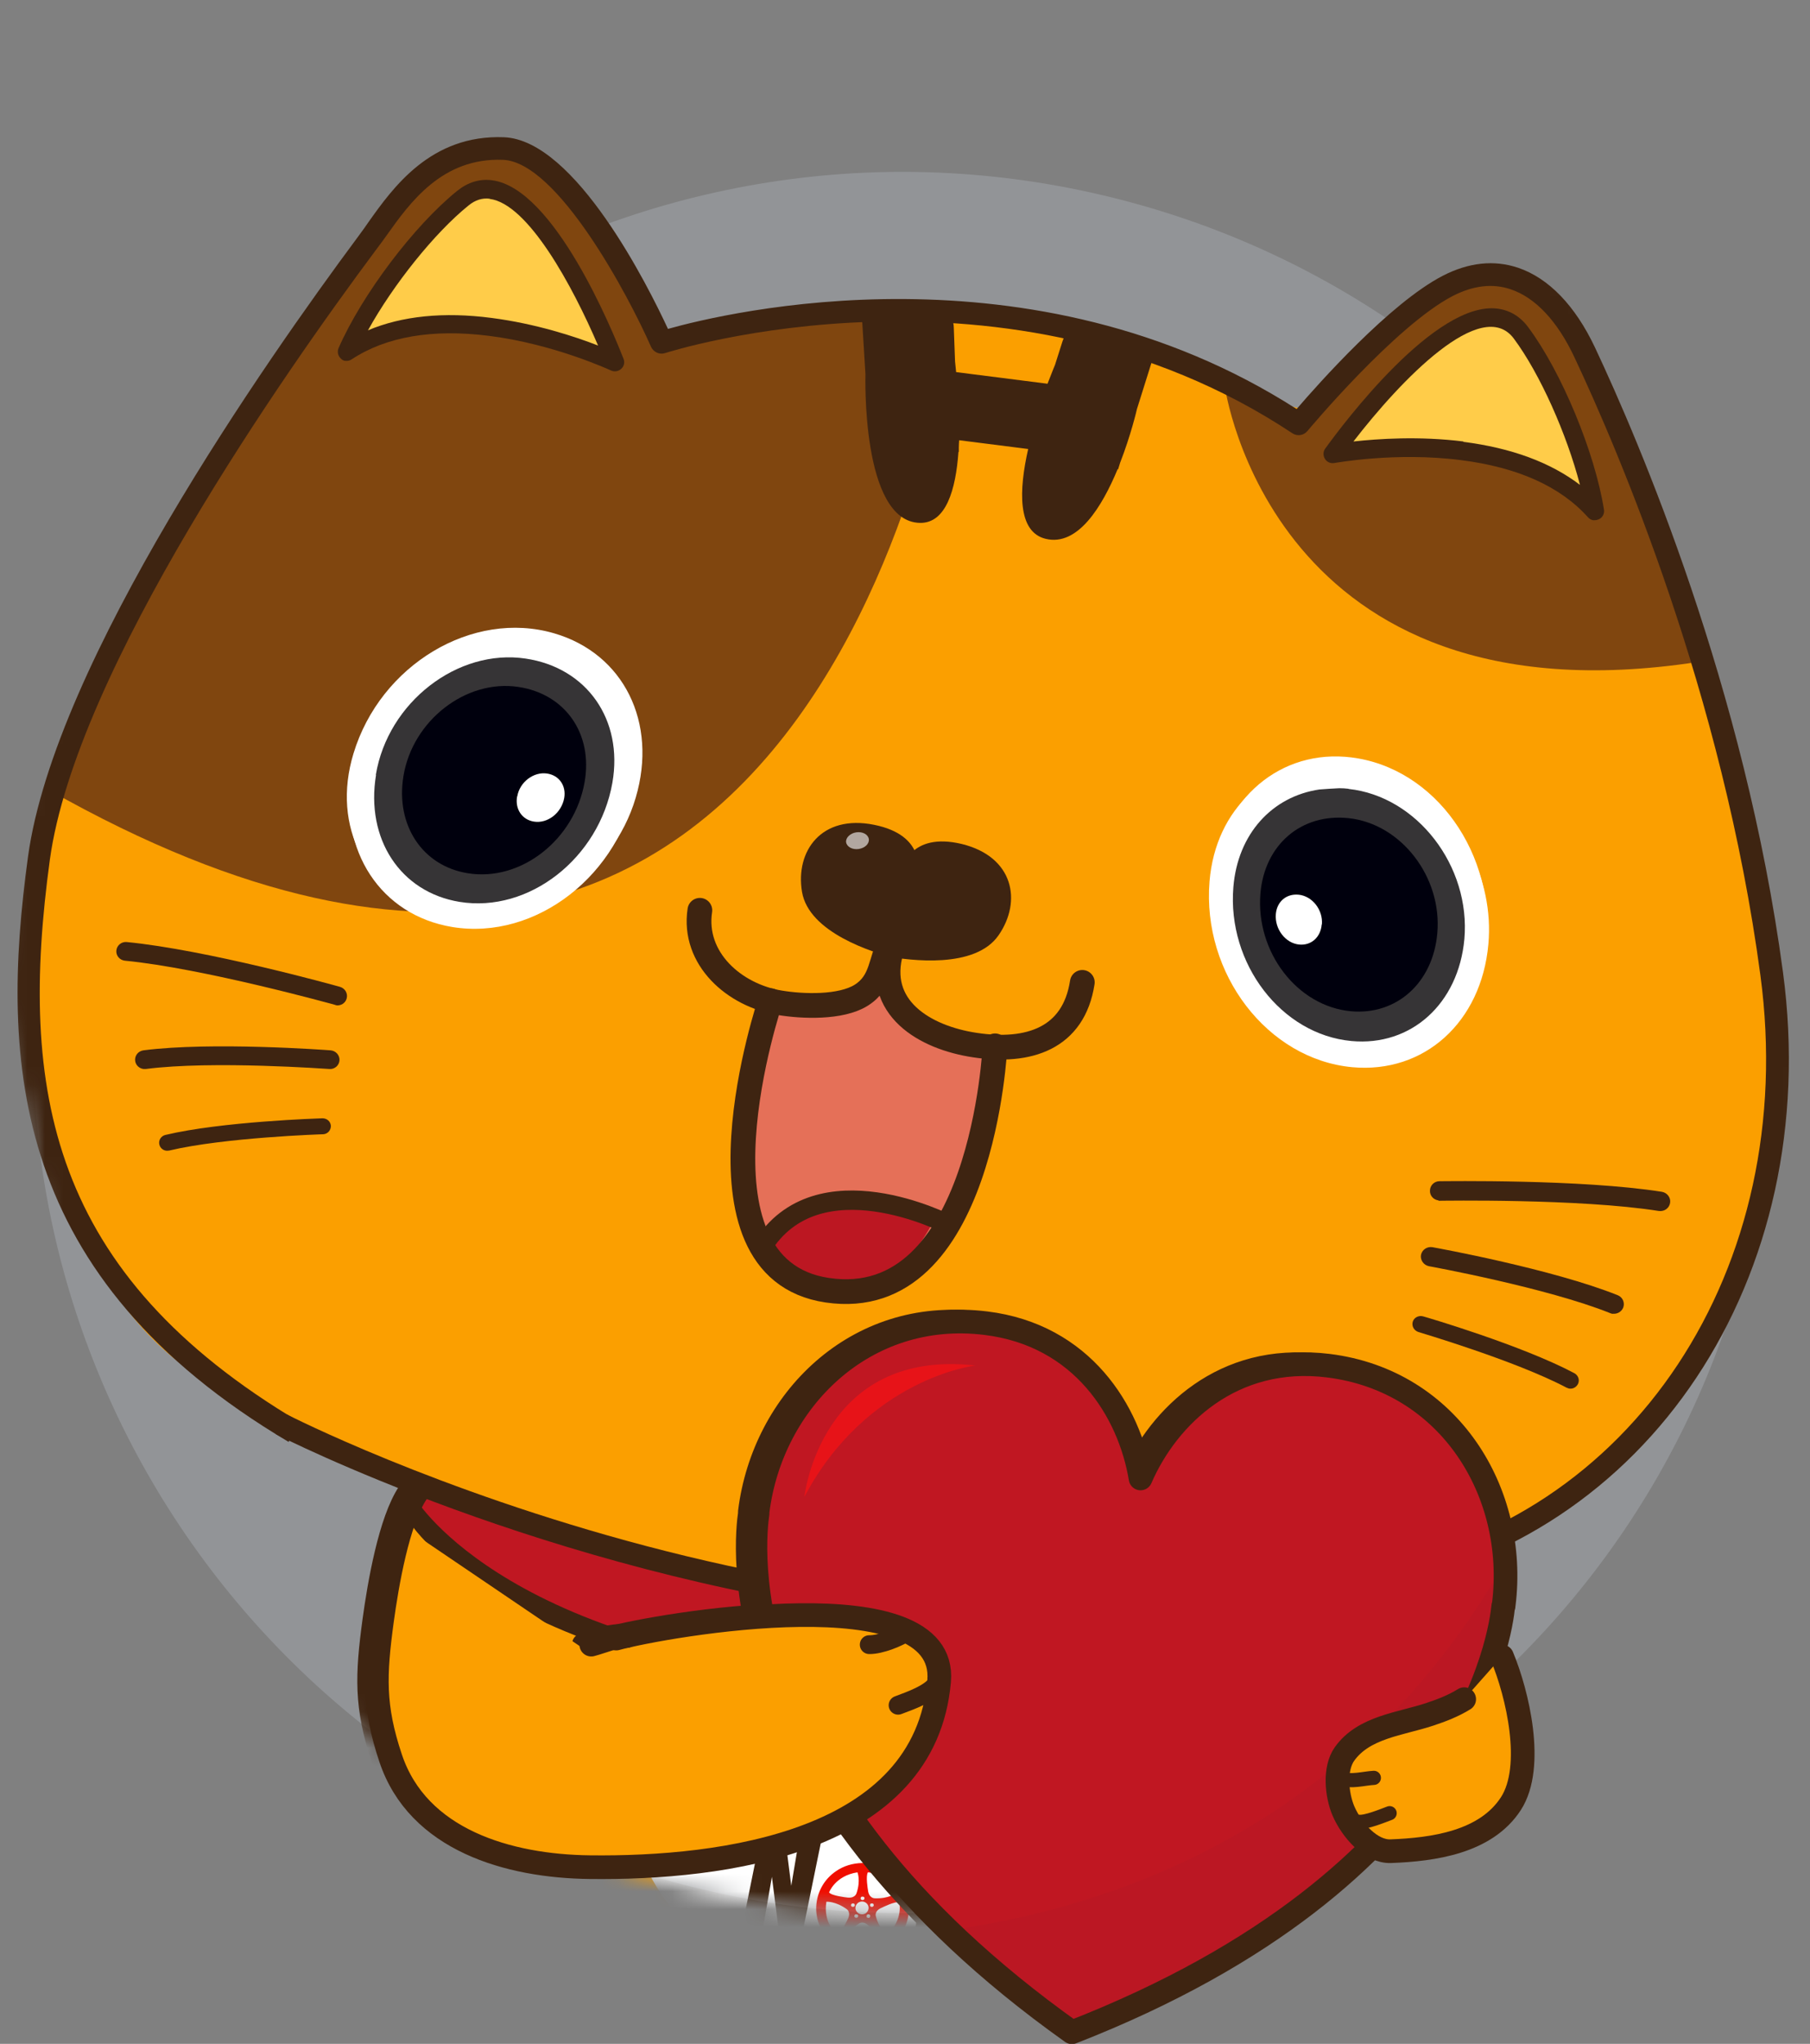 <svg width="101" height="114" viewBox="0 0 101 114" fill="none" xmlns="http://www.w3.org/2000/svg">
<rect x="0" y="0" width="101" height="114" fill="#808080" stroke="none"/>
<g clip-path="url(#clip0_31_1133)">
<path d="M97.656 69.3C103.815 43.204 87.653 17.055 61.557 10.896C35.46 4.737 9.312 20.899 3.152 46.995C-3.007 73.092 13.155 99.24 39.252 105.399C65.348 111.559 91.497 95.397 97.656 69.3Z" fill="#929497"/>
<mask id="mask0_31_1133" style="mask-type:luminance" maskUnits="userSpaceOnUse" x="-1" y="-2" width="103" height="109">
<path d="M101.343 55.574C101.343 58.524 100.493 66.044 99.984 68.854C98.403 77.634 92.243 83.544 86.624 90.004C77.724 100.234 64.603 106.704 49.983 106.704C24.904 106.704 4.263 87.684 1.703 63.294C1.523 61.604 -0.047 57.314 -0.047 55.584C-0.047 28.764 21.794 -3.876 48.533 -1.916C89.573 1.104 101.343 28.754 101.343 55.564V55.574Z" fill="white"/>
</mask>
<g mask="url(#mask0_31_1133)">
<path d="M41.803 94.505L33.133 90.765L31.523 94.315L41.803 94.505Z" fill="#FB9F00"/>
<path d="M72.273 87.254L24.433 72.114L21.763 90.494C25.103 91.134 27.243 94.224 27.243 94.224C27.243 94.224 32.113 112.154 33.893 116.784C35.673 121.414 38.933 125.824 43.163 125.604C47.393 125.374 46.923 120.584 46.703 118.144C46.483 115.694 48.193 115.834 50.483 115.784C52.773 115.744 53.093 117.194 53.033 118.594C52.443 127.064 54.613 126.204 56.193 126.474C63.653 127.014 65.273 111.394 65.323 110.804C68.693 110.694 72.143 105.694 72.143 105.694C75.103 97.504 72.273 87.264 72.273 87.264V87.254Z" fill="#FB9F00"/>
<path d="M63.363 92.504C63.363 92.504 66.163 109.894 53.043 110.804C50.453 111.014 38.783 112.544 35.473 102.724C34.743 101.154 33.393 95.154 33.963 91.404C34.793 91.764 50.563 96.614 63.363 92.504Z" fill="white"/>
<path d="M74.463 83.654C74.463 84.594 65.793 86.754 65.213 86.865C56.853 88.434 50.033 88.635 41.404 87.915C35.703 87.445 28.084 84.064 22.564 82.644C25.154 88.434 31.203 90.144 36.093 91.745C44.934 94.644 57.464 95.674 66.913 91.075C69.444 89.844 72.724 86.764 74.454 83.654H74.463Z" fill="#C01722"/>
<path d="M51.203 94.605C50.584 94.605 50.044 94.605 49.593 94.585C27.814 93.455 22.764 84.845 22.564 84.475L23.174 83.585C23.224 83.665 28.534 92.435 49.633 93.535C66.683 93.855 72.163 86.375 73.963 83.925L74.043 83.815L74.883 84.435L74.803 84.545C67.993 93.845 56.614 94.605 51.203 94.605Z" fill="#3E2411"/>
<g style="mix-blend-mode:multiply" opacity="0.37">
<path d="M54.073 91.105C54.073 91.265 53.933 91.405 53.773 91.405C53.613 91.405 53.473 91.275 53.473 91.105C53.473 90.935 53.613 90.805 53.773 90.805C53.933 90.805 54.073 90.935 54.073 91.105Z" fill="#A3A2A2"/>
</g>
<path d="M54.293 92.025C54.293 94.525 52.223 96.555 49.673 96.555C47.123 96.555 45.053 94.525 45.053 92.025C45.053 89.525 47.123 87.495 49.673 87.495C52.223 87.495 54.293 89.525 54.293 92.025Z" fill="#FFDB00"/>
<path d="M49.683 96.995C46.893 96.995 44.623 94.765 44.623 92.025C44.623 89.285 46.893 87.055 49.683 87.055C52.473 87.055 54.743 89.285 54.743 92.025C54.743 94.765 52.473 96.995 49.683 96.995ZM49.683 87.935C47.373 87.935 45.493 89.775 45.493 92.035C45.493 94.295 47.373 96.135 49.683 96.135C51.993 96.135 53.873 94.295 53.873 92.035C53.873 89.775 51.993 87.935 49.683 87.935Z" fill="#3E2411"/>
<path d="M67.693 94.334C67.643 94.004 67.323 93.774 66.993 93.824C66.663 93.874 66.433 94.184 66.483 94.524C67.313 99.854 65.003 109.964 63.623 115.994C63.353 117.184 63.113 118.214 62.943 119.014C62.013 123.474 58.943 126.274 55.473 125.814C53.203 125.514 53.293 122.534 53.613 119.254C53.673 118.654 53.723 118.144 53.733 117.724C53.753 116.934 53.573 116.384 53.183 115.994C52.533 115.354 51.483 115.384 50.033 115.434C49.443 115.454 48.783 115.474 48.033 115.464C47.513 115.444 47.103 115.614 46.783 115.924C46.063 116.634 46.073 117.954 46.093 119.484C46.113 121.224 46.133 123.204 45.043 124.234C44.383 124.854 43.353 125.114 41.903 125.014C36.903 124.674 33.163 114.234 30.893 106.004H29.613C32.023 114.914 35.913 125.824 41.823 126.224C43.633 126.344 44.963 125.984 45.883 125.114C47.353 123.724 47.333 121.364 47.313 119.474C47.303 118.384 47.283 117.144 47.643 116.784C47.693 116.734 47.793 116.684 48.013 116.674C48.793 116.694 49.473 116.674 50.083 116.644C51.143 116.614 52.063 116.574 52.343 116.854C52.473 116.984 52.533 117.264 52.523 117.694C52.523 118.074 52.473 118.564 52.413 119.134C52.153 121.904 51.713 126.544 55.333 127.024C55.643 127.064 55.943 127.084 56.243 127.084C59.983 127.084 63.163 123.994 64.153 119.264C64.323 118.464 64.553 117.444 64.823 116.264C66.223 110.144 68.573 99.894 67.703 94.334H67.693Z" fill="#3E2411"/>
<path d="M41.903 101.404C41.853 101.404 41.803 101.364 41.803 101.304C41.803 101.244 41.843 101.204 41.903 101.204L56.773 101.074C56.823 101.074 56.873 101.114 56.873 101.174C56.873 101.234 56.833 101.274 56.773 101.274L41.893 101.404H41.903Z" fill="#E70000"/>
<path d="M45.913 102.254L44.823 107.584L43.443 107.594L43.073 104.684L42.563 107.604L41.383 107.614L42.463 102.284L43.783 102.274L44.153 105.184L44.643 102.264L45.913 102.254Z" fill="#3E2411"/>
<path d="M54.093 104.814L53.543 107.554H52.543L53.053 105.184V105.154C53.053 105.094 53.033 105.044 52.993 105.024C52.953 104.994 52.903 104.984 52.843 104.984C52.763 104.984 52.693 105.014 52.623 105.054C52.553 105.104 52.523 105.164 52.523 105.244L52.013 107.574H51.063L51.743 104.264H52.643L52.563 104.674C52.653 104.504 52.783 104.374 52.943 104.274C53.023 104.224 53.093 104.194 53.163 104.174C53.233 104.154 53.303 104.144 53.383 104.144C53.563 104.144 53.723 104.194 53.873 104.304C54.013 104.414 54.083 104.544 54.093 104.694V104.814Z" fill="#3E2411"/>
<path d="M56.573 104.224L56.443 104.924H55.963L55.643 106.484L55.613 106.644L55.593 106.754C55.593 106.824 55.623 106.864 55.693 106.864L55.823 106.844L56.013 106.804L55.873 107.504L55.443 107.584L55.193 107.604C55.003 107.604 54.843 107.564 54.733 107.484C54.593 107.394 54.523 107.244 54.523 107.044L54.543 106.884L54.573 106.724L54.933 104.944H54.553L54.683 104.244H55.063L55.253 103.264H56.243L56.063 104.234H56.543L56.573 104.224Z" fill="#3E2411"/>
<path d="M48.154 108.974C47.303 108.974 46.504 108.584 46.014 107.904C45.623 107.354 45.464 106.684 45.584 106.014C45.703 105.344 46.073 104.764 46.643 104.374C47.073 104.074 47.583 103.924 48.113 103.914C48.963 103.914 49.763 104.304 50.253 104.984C50.653 105.534 50.803 106.204 50.683 106.874C50.563 107.544 50.193 108.124 49.623 108.514C49.193 108.814 48.684 108.974 48.154 108.974ZM48.103 104.214C47.644 104.214 47.194 104.354 46.813 104.624C46.313 104.964 45.983 105.474 45.883 106.064C45.783 106.654 45.923 107.244 46.264 107.724C46.694 108.324 47.393 108.674 48.143 108.674C48.603 108.674 49.053 108.524 49.433 108.264C49.933 107.924 50.263 107.414 50.363 106.824C50.463 106.234 50.333 105.644 49.983 105.164C49.553 104.564 48.853 104.214 48.103 104.214Z" fill="#F00E00"/>
<path d="M50.163 105.044C49.373 103.944 47.833 103.684 46.703 104.454C45.583 105.224 45.313 106.744 46.103 107.834C46.893 108.934 48.443 109.194 49.563 108.424C50.683 107.654 50.953 106.134 50.163 105.044ZM48.443 104.434C48.443 104.434 49.453 104.494 49.983 105.604C49.983 105.604 49.593 105.914 48.813 105.884C48.813 105.884 48.483 105.894 48.433 105.424C48.433 105.424 48.293 104.614 48.433 104.434M48.583 106.174C48.583 106.174 48.703 106.154 48.733 106.194C48.773 106.244 48.763 106.314 48.713 106.344C48.663 106.374 48.593 106.364 48.563 106.324C48.533 106.274 48.543 106.214 48.593 106.174M48.523 106.974C48.523 106.974 48.403 106.994 48.373 106.944C48.333 106.894 48.353 106.834 48.393 106.794C48.443 106.764 48.513 106.774 48.543 106.814C48.573 106.864 48.563 106.924 48.513 106.964M48.403 106.214C48.523 106.374 48.473 106.594 48.313 106.714C48.143 106.824 47.923 106.784 47.803 106.624C47.683 106.464 47.723 106.244 47.893 106.124C48.063 106.014 48.283 106.054 48.403 106.214ZM47.723 106.784C47.723 106.784 47.833 106.764 47.873 106.814C47.903 106.854 47.893 106.924 47.843 106.954C47.793 106.984 47.723 106.974 47.693 106.934C47.653 106.884 47.673 106.824 47.723 106.784ZM47.653 106.344C47.603 106.374 47.533 106.364 47.503 106.324C47.473 106.274 47.483 106.214 47.533 106.184C47.583 106.154 47.653 106.164 47.683 106.204C47.713 106.254 47.703 106.314 47.663 106.344M48.073 105.794C48.073 105.794 48.183 105.774 48.223 105.824C48.253 105.874 48.243 105.934 48.193 105.964C48.143 105.994 48.073 105.984 48.043 105.944C48.003 105.904 48.023 105.834 48.073 105.794ZM47.843 104.424C47.843 104.424 48.043 104.874 47.793 105.604C47.793 105.604 47.713 105.914 47.233 105.834C47.233 105.834 46.393 105.744 46.263 105.554C46.263 105.554 46.603 104.624 47.843 104.434M46.713 107.894C46.713 107.894 45.913 107.294 46.113 106.074C46.113 106.074 46.613 106.034 47.243 106.484C47.243 106.484 47.523 106.654 47.293 107.074C47.293 107.074 46.943 107.824 46.713 107.894ZM47.153 108.194C47.153 108.194 47.283 107.714 47.933 107.294C47.933 107.294 48.183 107.094 48.513 107.454C48.513 107.454 49.113 108.034 49.103 108.264C49.103 108.264 48.263 108.794 47.153 108.204M49.493 107.904C49.493 107.904 49.073 107.634 48.873 106.884C48.873 106.884 48.763 106.584 49.213 106.404C49.213 106.404 49.963 106.024 50.183 106.114C50.183 106.114 50.423 107.064 49.503 107.904" fill="#F00E00"/>
<path d="M60.703 90.654C64.013 90.615 67.303 90.374 70.573 89.874C76.773 88.924 83.243 86.835 88.233 83.004C93.363 79.075 97.183 73.254 98.213 66.885C99.033 61.834 99.213 55.575 98.263 50.535C96.323 41.404 93.413 32.624 89.973 23.934C88.223 19.505 84.723 12.575 79.513 16.735C79.513 16.735 75.223 20.174 73.903 22.535C72.993 24.154 63.813 18.744 55.123 17.544C46.143 16.314 36.903 19.105 36.903 19.105C36.093 16.474 31.373 10.225 31.373 10.225C27.383 4.885 23.253 11.364 20.023 14.995C16.923 18.474 11.963 23.154 5.323 38.654C3.303 43.374 1.743 49.404 1.263 54.495C0.933 58.054 2.283 62.844 3.473 66.184C4.803 69.894 6.793 73.454 9.903 75.924C16.553 81.215 26.083 84.644 34.763 86.575C43.413 88.504 51.743 90.745 60.673 90.644L60.703 90.654Z" fill="#FB9F00"/>
<path d="M49.044 90.065C30.483 87.695 15.633 80.115 15.414 80.005L15.993 78.885C16.314 79.055 48.694 95.565 77.374 87.095L77.734 88.305C68.133 91.135 58.144 91.225 49.053 90.065H49.044Z" fill="#3E2411"/>
<path d="M53.203 17.385C53.203 17.385 46.803 69.045 2.683 44.035C2.683 44.035 5.943 36.945 9.433 30.685C12.924 24.425 21.663 9.435 27.244 7.995C28.084 8.135 32.574 8.705 37.603 19.055C41.684 18.015 53.203 17.385 53.203 17.385Z" fill="#80460F"/>
<path d="M68.343 21.535C68.343 21.535 70.933 40.565 94.723 36.925C94.723 36.925 89.733 17.665 84.373 15.435C82.513 15.145 79.613 14.035 72.383 23.175C72.133 23.465 68.343 21.535 68.343 21.535Z" fill="#80460F"/>
<path d="M64.413 19.715C64.443 19.634 64.453 19.555 64.473 19.474L63.003 19.285L63.053 18.884L59.583 18.445C59.463 18.634 59.353 18.834 59.283 19.055L58.873 20.345C58.873 20.345 58.703 20.755 58.453 21.404L53.353 20.755C53.333 20.524 53.313 20.325 53.293 20.165L53.223 18.285C53.223 18.105 53.173 17.924 53.133 17.744L48.143 17.105C48.103 17.274 48.093 17.445 48.093 17.625L48.293 20.875C48.293 20.875 48.043 29.105 51.333 29.165C52.793 29.195 53.333 27.305 53.483 25.204H53.503V24.965C53.503 24.825 53.513 24.695 53.523 24.555L57.373 25.044C56.853 27.334 56.763 29.674 58.353 30.055C60.143 30.485 61.493 28.265 62.363 26.174H62.393L62.503 25.814C63.103 24.274 63.423 22.904 63.443 22.814L64.423 19.695L64.413 19.715Z" fill="#3E2411"/>
<path d="M76.653 88.605L76.443 87.355C91.053 84.905 100.423 70.735 98.233 54.405C96.133 38.695 90.273 25.065 87.853 19.925C86.903 17.905 85.673 16.595 84.293 16.135C83.293 15.795 82.203 15.925 81.073 16.505C77.863 18.165 73.003 23.985 72.953 24.045C72.743 24.295 72.383 24.345 72.113 24.165C56.183 13.605 37.293 19.635 37.113 19.695C36.803 19.795 36.473 19.645 36.333 19.355C35.073 16.485 31.103 9.025 28.063 8.915C24.663 8.785 22.873 11.305 21.563 13.145C21.423 13.345 21.283 13.535 21.153 13.705L20.923 14.015C15.953 20.685 4.243 37.355 2.783 47.945C1.033 60.775 2.733 71.025 16.743 79.335L16.103 80.425C0.653 71.265 -0.017 59.325 1.563 47.785C3.053 36.895 14.913 20.025 19.933 13.265L20.153 12.965C20.273 12.795 20.413 12.615 20.543 12.415C21.933 10.455 24.043 7.495 28.123 7.655C32.113 7.815 36.193 16.015 37.273 18.345C40.513 17.435 57.553 13.325 72.353 22.815C73.573 21.395 77.563 16.905 80.503 15.385C81.953 14.635 83.373 14.485 84.713 14.935C86.423 15.515 87.903 17.055 89.003 19.385C91.443 24.575 97.363 38.345 99.493 54.235C101.773 71.255 91.953 86.025 76.653 88.595V88.605Z" fill="#3E2411"/>
<path fill-rule="evenodd" clip-rule="evenodd" d="M34.473 38.175C34.203 38.225 33.903 38.185 33.593 38.035C31.893 37.165 30.233 36.225 28.573 35.265C28.573 35.265 28.553 35.255 28.553 35.245C24.353 35.255 20.353 38.675 19.603 43.155C18.893 47.465 21.253 51.045 25.233 51.705C29.913 52.475 34.643 48.785 35.533 43.685C35.903 41.585 35.483 39.665 34.463 38.185L34.473 38.175Z" fill="white"/>
<path fill-rule="evenodd" clip-rule="evenodd" d="M20.113 47.625C20.393 47.605 20.683 47.685 20.973 47.875C22.553 48.945 24.093 50.085 25.613 51.235C25.613 51.235 25.623 51.245 25.633 51.255C29.803 51.755 34.193 48.845 35.473 44.495C36.713 40.305 34.803 36.455 30.923 35.325C26.373 33.995 21.223 37.075 19.723 42.035C19.103 44.075 19.283 46.035 20.113 47.625Z" fill="white"/>
<path fill-rule="evenodd" clip-rule="evenodd" d="M20.973 43.214C21.643 39.174 25.533 36.164 29.333 36.734C32.753 37.244 34.783 40.145 34.173 43.654C33.433 47.874 29.513 50.934 25.643 50.304C22.343 49.764 20.393 46.794 20.983 43.224L20.973 43.214Z" fill="#363436"/>
<path fill-rule="evenodd" clip-rule="evenodd" d="M22.513 43.285C23.023 40.185 26.003 37.875 28.923 38.315C31.543 38.705 33.093 40.925 32.623 43.615C32.063 46.845 29.053 49.195 26.093 48.705C23.563 48.295 22.063 46.015 22.513 43.285Z" fill="#00000D"/>
<path fill-rule="evenodd" clip-rule="evenodd" d="M28.863 44.425C28.994 43.625 29.773 43.035 30.523 43.145C31.203 43.245 31.604 43.825 31.483 44.515C31.334 45.345 30.553 45.955 29.784 45.825C29.123 45.715 28.733 45.125 28.854 44.425H28.863Z" fill="white"/>
<path fill-rule="evenodd" clip-rule="evenodd" d="M78.523 43.675C75.603 43.935 72.683 44.095 69.763 44.255C68.493 45.425 67.663 47.115 67.493 49.165C67.073 54.325 70.733 59.085 75.453 59.525C79.473 59.895 82.663 57.015 83.053 52.665C83.383 48.995 81.443 45.445 78.533 43.675H78.523Z" fill="white"/>
<path fill-rule="evenodd" clip-rule="evenodd" d="M71.433 57.844C74.363 57.824 77.283 57.904 80.213 57.984C81.573 56.924 82.543 55.304 82.873 53.274C83.713 48.164 80.463 43.124 75.793 42.304C71.813 41.604 68.403 44.214 67.653 48.514C67.023 52.144 68.663 55.834 71.423 57.844H71.433Z" fill="white"/>
<path fill-rule="evenodd" clip-rule="evenodd" d="M75.243 43.995C75.073 43.975 74.903 43.965 74.733 43.965C74.363 43.985 73.993 44.005 73.623 44.035C70.983 44.425 69.063 46.515 68.823 49.485C68.473 53.755 71.503 57.705 75.413 58.065C78.743 58.375 81.383 55.985 81.713 52.385C82.073 48.305 79.073 44.415 75.253 44.005L75.243 43.995Z" fill="#363436"/>
<path fill-rule="evenodd" clip-rule="evenodd" d="M80.203 52.055C80.483 48.925 78.183 45.945 75.253 45.635C72.613 45.355 70.563 47.115 70.333 49.835C70.063 53.105 72.383 56.125 75.383 56.405C77.933 56.635 79.963 54.815 80.203 52.055Z" fill="#00000D"/>
<path fill-rule="evenodd" clip-rule="evenodd" d="M73.763 51.565C73.833 50.755 73.233 49.985 72.473 49.905C71.783 49.835 71.253 50.285 71.193 50.985C71.123 51.825 71.733 52.615 72.503 52.685C73.173 52.745 73.693 52.275 73.753 51.565H73.763Z" fill="white"/>
<path d="M89.003 28.525C88.493 25.285 86.623 20.925 84.893 18.595C82.313 15.135 76.113 22.915 74.383 25.325C74.383 25.325 84.443 23.435 89.013 28.515L89.003 28.525Z" fill="#FFCC49"/>
<path d="M88.933 29.025C88.813 29.005 88.703 28.955 88.613 28.855C87.073 27.135 84.693 26.065 81.523 25.665C77.883 25.195 74.493 25.825 74.463 25.825C74.253 25.865 74.043 25.775 73.933 25.595C73.823 25.415 73.823 25.185 73.953 25.015C74.953 23.635 80.093 16.775 83.563 17.215C84.253 17.305 84.843 17.655 85.293 18.275C87.143 20.765 88.993 25.225 89.503 28.425C89.543 28.645 89.423 28.875 89.213 28.965C89.123 29.005 89.023 29.025 88.923 29.015L88.933 29.025ZM81.653 24.645C84.343 24.985 86.523 25.795 88.163 27.045C87.433 24.225 85.933 20.845 84.473 18.885C82.683 16.485 78.163 21.205 75.523 24.625C76.883 24.475 79.193 24.315 81.663 24.625L81.653 24.645Z" fill="#3E2411"/>
<path d="M19.363 19.624C20.673 16.624 23.573 12.874 25.843 11.054C29.213 8.354 33.253 17.444 34.323 20.214C34.323 20.214 25.063 15.854 19.363 19.634V19.624Z" fill="#FFCC49"/>
<path d="M19.294 20.134C19.194 20.124 19.104 20.084 19.034 20.014C18.863 19.864 18.803 19.624 18.893 19.414C20.194 16.444 23.104 12.584 25.514 10.644C26.113 10.164 26.764 9.964 27.453 10.054C30.924 10.494 34.173 18.434 34.794 20.014C34.873 20.214 34.824 20.434 34.663 20.574C34.514 20.714 34.283 20.754 34.093 20.664C34.063 20.654 30.944 19.194 27.294 18.734C24.134 18.334 21.553 18.774 19.623 20.044C19.523 20.114 19.393 20.144 19.273 20.124L19.294 20.134ZM27.323 11.084C26.913 11.034 26.523 11.154 26.154 11.454C24.253 12.984 21.944 15.874 20.534 18.424C22.433 17.624 24.753 17.384 27.433 17.734C29.904 18.054 32.093 18.774 33.373 19.274C31.944 15.934 29.463 11.364 27.323 11.094V11.084Z" fill="#3E2411"/>
<path d="M18.764 56.065C18.764 56.065 18.713 56.065 18.683 56.045C18.613 56.025 11.323 54.005 6.973 53.585C6.673 53.555 6.463 53.295 6.493 53.015C6.523 52.725 6.783 52.515 7.073 52.545C11.514 52.975 18.663 54.955 18.974 55.045C19.253 55.125 19.424 55.415 19.343 55.695C19.273 55.955 19.023 56.105 18.764 56.075V56.065Z" fill="#3E2411"/>
<path d="M8.003 59.625C7.773 59.595 7.573 59.415 7.543 59.175C7.503 58.885 7.713 58.625 8.003 58.585C11.803 58.095 18.183 58.565 18.444 58.585C18.733 58.605 18.963 58.855 18.944 59.145C18.924 59.435 18.663 59.655 18.373 59.625C18.303 59.625 11.844 59.145 8.143 59.625C8.093 59.625 8.053 59.625 8.003 59.625Z" fill="#3E2411"/>
<path d="M9.323 64.185C9.123 64.185 8.943 64.045 8.893 63.845C8.833 63.605 8.983 63.365 9.223 63.305C12.373 62.555 17.764 62.385 17.994 62.375C18.244 62.375 18.453 62.555 18.463 62.805C18.463 63.055 18.273 63.255 18.034 63.265C17.974 63.265 12.504 63.445 9.443 64.175C9.403 64.175 9.363 64.185 9.323 64.185Z" fill="#3E2411"/>
<path d="M80.263 66.975C80.263 66.975 80.313 66.975 80.343 66.975C80.423 66.975 88.143 66.845 92.563 67.545C92.873 67.585 93.143 67.395 93.193 67.095C93.243 66.805 93.033 66.525 92.733 66.475C88.223 65.765 80.643 65.885 80.323 65.885C80.023 65.885 79.783 66.135 79.793 66.435C79.793 66.705 80.003 66.925 80.273 66.955L80.263 66.975Z" fill="#3E2411"/>
<path d="M89.993 73.275C90.233 73.305 90.473 73.175 90.573 72.945C90.683 72.675 90.553 72.355 90.273 72.245C86.633 70.785 80.213 69.615 79.933 69.565C79.633 69.515 79.353 69.705 79.293 69.995C79.243 70.285 79.443 70.565 79.733 70.625C79.793 70.635 86.323 71.825 89.853 73.245C89.893 73.265 89.943 73.275 89.993 73.285V73.275Z" fill="#3E2411"/>
<path d="M87.523 77.444C87.723 77.494 87.933 77.404 88.043 77.214C88.163 76.994 88.083 76.724 87.853 76.594C84.933 75.044 79.643 73.484 79.413 73.424C79.173 73.354 78.903 73.484 78.833 73.724C78.763 73.964 78.903 74.214 79.143 74.294C79.193 74.314 84.563 75.894 87.403 77.394C87.443 77.414 87.473 77.424 87.513 77.434L87.523 77.444Z" fill="#3E2411"/>
<path d="M43.513 100.525V98.045H44.093V98.985H45.173V98.045H45.753V100.525H45.173V99.425H44.093V100.525H43.513Z" fill="#E70000"/>
<path d="M47.993 100.305C47.823 100.495 47.553 100.595 47.203 100.595C46.853 100.595 46.583 100.495 46.413 100.305C46.243 100.115 46.153 99.885 46.153 99.615C46.153 99.345 46.243 99.125 46.413 98.925C46.583 98.735 46.853 98.635 47.203 98.635C47.553 98.635 47.823 98.735 47.993 98.925C48.163 99.115 48.253 99.345 48.253 99.615C48.253 99.885 48.163 100.115 47.993 100.305ZM47.563 100.035C47.643 99.935 47.693 99.795 47.693 99.615C47.693 99.435 47.653 99.295 47.563 99.195C47.483 99.095 47.353 99.045 47.203 99.045C47.053 99.045 46.923 99.095 46.843 99.195C46.753 99.295 46.713 99.435 46.713 99.615C46.713 99.795 46.753 99.935 46.843 100.035C46.923 100.135 47.053 100.185 47.203 100.185C47.353 100.185 47.483 100.135 47.563 100.035Z" fill="#E70000"/>
<path d="M50.303 98.805C50.433 98.905 50.503 99.065 50.503 99.295V100.525H49.953V99.415C49.953 99.315 49.943 99.245 49.913 99.195C49.863 99.095 49.763 99.055 49.613 99.055C49.433 99.055 49.303 99.125 49.243 99.265C49.203 99.335 49.193 99.435 49.193 99.545V100.535H48.653V98.705H49.173V98.975C49.243 98.885 49.303 98.815 49.373 98.775C49.483 98.705 49.623 98.665 49.793 98.665C50.003 98.665 50.183 98.715 50.313 98.815L50.303 98.805Z" fill="#E70000"/>
<path d="M52.093 98.725C52.193 98.775 52.273 98.845 52.333 98.925V98.055H52.883V100.525H52.363V100.275C52.283 100.385 52.193 100.465 52.103 100.515C52.003 100.565 51.883 100.585 51.733 100.585C51.493 100.585 51.293 100.495 51.123 100.325C50.963 100.155 50.873 99.925 50.873 99.655C50.873 99.345 50.953 99.095 51.113 98.915C51.273 98.735 51.493 98.645 51.763 98.645C51.893 98.645 52.003 98.665 52.093 98.715V98.725ZM52.223 100.025C52.303 99.925 52.343 99.795 52.343 99.635C52.343 99.415 52.283 99.255 52.153 99.155C52.073 99.095 51.983 99.065 51.883 99.065C51.723 99.065 51.613 99.115 51.533 99.225C51.463 99.335 51.423 99.465 51.423 99.615C51.423 99.785 51.463 99.915 51.533 100.025C51.613 100.125 51.723 100.175 51.873 100.175C52.023 100.175 52.143 100.125 52.223 100.025Z" fill="#E70000"/>
<path d="M54.183 99.415C54.283 99.405 54.353 99.385 54.393 99.375C54.473 99.345 54.513 99.295 54.513 99.235C54.513 99.155 54.483 99.105 54.423 99.075C54.363 99.045 54.273 99.035 54.163 99.035C54.033 99.035 53.943 99.065 53.883 99.115C53.843 99.155 53.823 99.215 53.803 99.285H53.283C53.293 99.125 53.343 98.995 53.433 98.895C53.573 98.735 53.823 98.655 54.173 98.655C54.403 98.655 54.603 98.695 54.773 98.775C54.953 98.855 55.033 99.005 55.033 99.225V100.065C55.033 100.125 55.033 100.195 55.033 100.275C55.033 100.335 55.053 100.385 55.063 100.405C55.083 100.425 55.103 100.445 55.143 100.465V100.535H54.553C54.553 100.535 54.523 100.465 54.523 100.435C54.523 100.405 54.513 100.365 54.513 100.325C54.433 100.395 54.353 100.455 54.253 100.505C54.133 100.565 54.003 100.595 53.853 100.595C53.663 100.595 53.513 100.545 53.393 100.455C53.273 100.365 53.213 100.225 53.213 100.055C53.213 99.835 53.313 99.665 53.503 99.565C53.613 99.505 53.773 99.475 53.983 99.445L54.173 99.425L54.183 99.415ZM54.513 99.635C54.513 99.635 54.443 99.675 54.413 99.685C54.383 99.695 54.333 99.705 54.263 99.715L54.143 99.735C54.023 99.755 53.943 99.775 53.893 99.805C53.803 99.845 53.763 99.915 53.763 100.005C53.763 100.085 53.793 100.145 53.843 100.185C53.893 100.225 53.963 100.235 54.033 100.235C54.153 100.235 54.263 100.205 54.363 100.145C54.463 100.085 54.513 99.975 54.513 99.815V99.635Z" fill="#E70000"/>
<path d="M50.824 94.175C50.824 94.525 50.313 94.815 49.684 94.815C49.053 94.815 48.544 94.525 48.544 94.175C48.544 93.825 49.053 93.545 49.684 93.545C50.313 93.545 50.824 93.825 50.824 94.175Z" fill="#3E2411"/>
<path d="M50.154 96.404C50.154 96.704 49.944 96.945 49.673 96.945C49.404 96.945 49.194 96.704 49.194 96.404V94.855C49.194 94.555 49.404 94.314 49.673 94.314C49.934 94.314 50.154 94.555 50.154 94.855V96.404Z" fill="#3E2411"/>
<path fill-rule="evenodd" clip-rule="evenodd" d="M50.343 48.474C50.343 48.474 50.753 46.384 53.663 47.074C56.573 47.784 57.033 50.274 55.723 52.164C54.413 54.064 50.753 53.574 49.463 53.334" fill="#3E2411"/>
<path fill-rule="evenodd" clip-rule="evenodd" d="M51.193 48.664C51.193 48.664 51.713 46.594 48.773 46.005C45.833 45.414 44.373 47.474 44.753 49.745C45.133 52.014 48.673 53.114 49.933 53.444" fill="#3E2411"/>
<path opacity="0.6" fill-rule="evenodd" clip-rule="evenodd" d="M47.213 46.975C47.253 47.235 47.563 47.405 47.913 47.355C48.263 47.305 48.513 47.065 48.483 46.805C48.443 46.545 48.143 46.375 47.783 46.425C47.443 46.475 47.183 46.725 47.213 46.975Z" fill="white"/>
<path fill-rule="evenodd" clip-rule="evenodd" d="M43.703 56.124L49.303 55.234L55.513 59.114C55.513 59.114 54.593 72.994 46.793 72.054C45.163 71.724 41.983 72.254 41.563 66.444C41.143 60.644 42.883 56.174 43.703 56.114V56.124Z" fill="#E57058"/>
<path fill-rule="evenodd" clip-rule="evenodd" d="M52.163 67.965C52.163 67.965 48.073 66.265 45.053 67.385C43.793 68.125 42.723 70.385 42.723 70.385C42.723 70.385 48.443 75.285 52.163 67.965Z" fill="#BC1722"/>
<path d="M49.713 52.464C49.103 53.554 49.273 54.744 48.053 55.514C46.913 56.224 44.783 56.144 43.523 55.934C40.983 55.524 38.643 53.474 39.053 50.774" stroke="#3E2411" stroke-width="1.38" stroke-miterlimit="10" stroke-linecap="round"/>
<path d="M49.743 52.994C48.794 56.194 51.574 57.874 54.413 58.294C57.394 58.744 59.913 57.934 60.394 54.794" stroke="#3E2411" stroke-width="1.38" stroke-miterlimit="10" stroke-linecap="round"/>
<path d="M42.993 55.815C42.993 55.815 37.933 70.745 46.163 71.965C54.853 73.254 55.523 58.334 55.523 58.334" stroke="#3E2411" stroke-width="1.38" stroke-miterlimit="10" stroke-linecap="round"/>
<path d="M52.903 68.295C52.903 68.295 45.623 64.525 42.523 69.575" stroke="#3E2411" stroke-width="1.08" stroke-linecap="round" stroke-linejoin="round"/>
<path d="M83.473 89.585C83.473 89.585 83.483 89.515 83.483 89.485C84.253 83.265 80.463 77.015 73.693 76.175C68.323 75.505 64.723 78.985 63.213 82.465C62.593 78.715 59.963 74.465 54.583 73.805C47.823 72.965 42.613 78.105 41.843 84.325C41.843 84.355 41.843 84.395 41.843 84.425C41.643 85.775 39.963 99.545 59.383 113.355C81.583 104.705 83.323 90.945 83.453 89.585H83.473Z" fill="#C01722"/>
<g style="mix-blend-mode:multiply" opacity="0.2">
<path d="M52.483 107.665C54.423 109.535 56.703 111.445 59.383 113.355C81.583 104.705 83.323 90.945 83.453 89.585C83.453 89.555 83.463 89.515 83.463 89.485C83.563 88.695 83.583 87.915 83.543 87.135C75.023 102.135 61.263 106.485 52.463 107.665H52.483Z" fill="#A31926"/>
</g>
<g style="mix-blend-mode:multiply">
<path d="M44.463 83.495C44.463 83.495 45.383 75.195 54.003 76.165C54.003 76.165 47.973 76.865 44.463 83.495Z" fill="#E71318"/>
</g>
<path d="M83.473 89.585C83.473 89.585 83.483 89.515 83.483 89.485C84.253 83.265 80.463 77.015 73.693 76.175C68.323 75.505 64.723 78.985 63.213 82.465C62.593 78.715 59.963 74.465 54.583 73.805C47.823 72.965 42.613 78.105 41.843 84.325C41.843 84.355 41.843 84.395 41.843 84.425C41.643 85.775 39.963 99.545 59.383 113.355C81.583 104.705 83.323 90.945 83.453 89.585H83.473Z" stroke="#3E2411" stroke-width="1.32" stroke-linecap="round" stroke-linejoin="round"/>
<path d="M21.953 85.255C20.903 86.815 21.353 88.355 21.083 90.405C20.673 93.435 20.843 96.705 21.803 99.585C23.323 104.165 27.953 104.095 32.493 104.155C39.923 104.245 51.393 102.795 52.173 93.775C52.433 90.845 47.593 89.275 42.403 90.165C38.053 90.915 35.223 91.265 33.623 91.785C33.293 91.895 33.083 92.575 32.843 92.635" fill="#FB9F00"/>
<path d="M22.823 83.265C21.773 84.825 21.163 88.355 20.884 90.405C20.474 93.435 20.404 95.185 21.363 98.055C22.884 102.635 27.944 104.095 32.483 104.145C39.913 104.235 51.194 102.785 51.974 93.765C52.483 87.865 36.684 90.645 33.953 91.395" stroke="#3E2411" stroke-width="1.32" stroke-linecap="round" stroke-linejoin="round"/>
<path d="M31.253 109.525L29.743 103.935" stroke="#3E2411" stroke-width="1.32" stroke-linecap="round" stroke-linejoin="round"/>
<path d="M34.553 91.255C33.883 91.255 33.213 91.565 32.573 91.735" stroke="#3E2411" stroke-width="1.32" stroke-linecap="round" stroke-linejoin="round"/>
<path d="M50.223 90.984C49.723 91.334 48.693 91.744 48.073 91.734" stroke="#3E2411" stroke-width="1.05" stroke-linecap="round" stroke-linejoin="round"/>
<path d="M51.893 93.885C51.443 94.495 50.403 94.845 49.693 95.115" stroke="#3E2411" stroke-width="1.05" stroke-linecap="round" stroke-linejoin="round"/>
<path d="M83.394 92.394C84.254 94.454 85.224 98.525 83.894 100.595C82.493 102.765 79.553 103.165 77.183 103.255C76.084 103.295 75.013 102.095 74.543 101.005C74.163 100.105 74.023 98.654 74.603 97.835C75.674 96.325 77.724 96.165 79.353 95.624C80.013 95.404 80.674 95.154 81.284 94.775" fill="#FB9F00"/>
<path d="M83.394 92.394C84.254 94.454 85.224 98.525 83.894 100.595C82.493 102.765 79.553 103.165 77.183 103.255C76.084 103.295 75.013 102.095 74.543 101.005C74.163 100.105 74.023 98.654 74.603 97.835C75.674 96.325 77.724 96.165 79.353 95.624C80.013 95.404 80.674 95.154 81.284 94.775" stroke="#3E2411" stroke-width="1.32" stroke-linecap="round" stroke-linejoin="round"/>
<path d="M80.183 95.294C80.743 95.355 81.534 94.594 81.944 94.254C82.353 93.915 82.773 93.415 82.924 92.894" stroke="#3E2411" stroke-width="1.32" stroke-linecap="round" stroke-linejoin="round"/>
<path d="M74.403 99.205C74.953 99.415 75.683 99.195 76.243 99.165" stroke="#3E2411" stroke-width="0.79" stroke-linecap="round" stroke-linejoin="round"/>
<path d="M75.403 101.615C75.783 101.665 76.713 101.285 77.113 101.135" stroke="#3E2411" stroke-width="0.79" stroke-linecap="round" stroke-linejoin="round"/>
</g>
<path d="M83.903 89.584C83.903 89.584 83.913 89.514 83.913 89.484C84.683 83.264 80.894 77.014 74.124 76.174C68.754 75.504 65.153 78.984 63.644 82.464C63.023 78.714 60.394 74.464 55.014 73.804C48.254 72.964 43.044 78.104 42.273 84.324C42.273 84.354 42.273 84.394 42.273 84.424C42.074 85.774 40.394 99.544 59.813 113.354C82.013 104.704 83.754 90.944 83.883 89.584H83.903Z" fill="#C01722"/>
<g style="mix-blend-mode:multiply" opacity="0.2">
<path d="M52.913 107.664C54.853 109.534 57.133 111.444 59.813 113.354C82.013 104.704 83.754 90.944 83.883 89.584C83.883 89.554 83.894 89.514 83.894 89.484C83.993 88.694 84.013 87.914 83.974 87.134C75.454 102.134 61.694 106.484 52.894 107.664H52.913Z" fill="#A31926"/>
</g>
<g style="mix-blend-mode:multiply">
<path d="M44.883 83.494C44.883 83.494 45.803 75.194 54.423 76.164C54.423 76.164 48.394 76.864 44.883 83.494Z" fill="#E71318"/>
</g>
<path d="M83.903 89.584C83.903 89.584 83.913 89.514 83.913 89.484C84.683 83.264 80.894 77.014 74.124 76.174C68.754 75.504 65.153 78.984 63.644 82.464C63.023 78.714 60.394 74.464 55.014 73.804C48.254 72.964 43.044 78.104 42.273 84.324C42.273 84.354 42.273 84.394 42.273 84.424C42.074 85.774 40.394 99.544 59.813 113.354C82.013 104.704 83.754 90.944 83.883 89.584H83.903Z" stroke="#3E2411" stroke-width="1.32" stroke-linecap="round" stroke-linejoin="round"/>
<path d="M22.373 85.055C21.323 86.615 21.773 88.155 21.503 90.205C21.093 93.235 21.263 96.505 22.223 99.385C23.743 103.965 28.373 103.895 32.913 103.955C40.343 104.045 51.813 102.595 52.593 93.575C52.853 90.645 48.013 89.075 42.823 89.965C38.473 90.715 35.643 91.065 34.043 91.585C33.713 91.695 33.503 92.375 33.263 92.435" fill="#FB9F00"/>
<path d="M34.974 91.254C34.303 91.254 33.633 91.564 32.993 91.734" stroke="#3E2411" stroke-width="1.32" stroke-linecap="round" stroke-linejoin="round"/>
<path d="M50.654 90.984C50.154 91.334 49.123 91.744 48.504 91.734" stroke="#3E2411" stroke-width="1.05" stroke-linecap="round" stroke-linejoin="round"/>
<path d="M52.313 93.884C51.864 94.494 50.824 94.844 50.114 95.114" stroke="#3E2411" stroke-width="1.05" stroke-linecap="round" stroke-linejoin="round"/>
<path d="M83.814 92.394C84.674 94.454 85.644 98.525 84.314 100.595C82.913 102.765 79.974 103.165 77.603 103.255C76.504 103.295 75.433 102.095 74.963 101.005C74.584 100.105 74.444 98.654 75.023 97.835C76.094 96.325 78.144 96.165 79.773 95.624C80.433 95.404 81.094 95.154 81.704 94.775" fill="#FB9F00"/>
<path d="M83.814 92.394C84.674 94.454 85.644 98.525 84.314 100.595C82.913 102.765 79.974 103.165 77.603 103.255C76.504 103.295 75.433 102.095 74.963 101.005C74.584 100.105 74.444 98.654 75.023 97.835C76.094 96.325 78.144 96.165 79.773 95.624C80.433 95.404 81.094 95.154 81.704 94.775" stroke="#3E2411" stroke-width="1.32" stroke-linecap="round" stroke-linejoin="round"/>
<path d="M74.823 99.204C75.374 99.414 76.103 99.194 76.663 99.164" stroke="#3E2411" stroke-width="0.79" stroke-linecap="round" stroke-linejoin="round"/>
<path d="M75.834 101.614C76.213 101.664 77.144 101.284 77.543 101.134" stroke="#3E2411" stroke-width="0.79" stroke-linecap="round" stroke-linejoin="round"/>
<path d="M23.253 83.265C22.203 84.825 21.593 88.355 21.314 90.405C20.904 93.435 20.834 95.185 21.794 98.055C23.314 102.635 28.373 104.095 32.913 104.145C40.343 104.235 51.623 102.785 52.404 93.765C52.913 87.865 37.114 90.645 34.383 91.395" stroke="#3E2411" stroke-width="1.32" stroke-linecap="round" stroke-linejoin="round"/>
</g>
<defs>
<clipPath id="clip0_31_1133">
<rect width="101" height="114" fill="white"/>
</clipPath>
</defs>
</svg>
